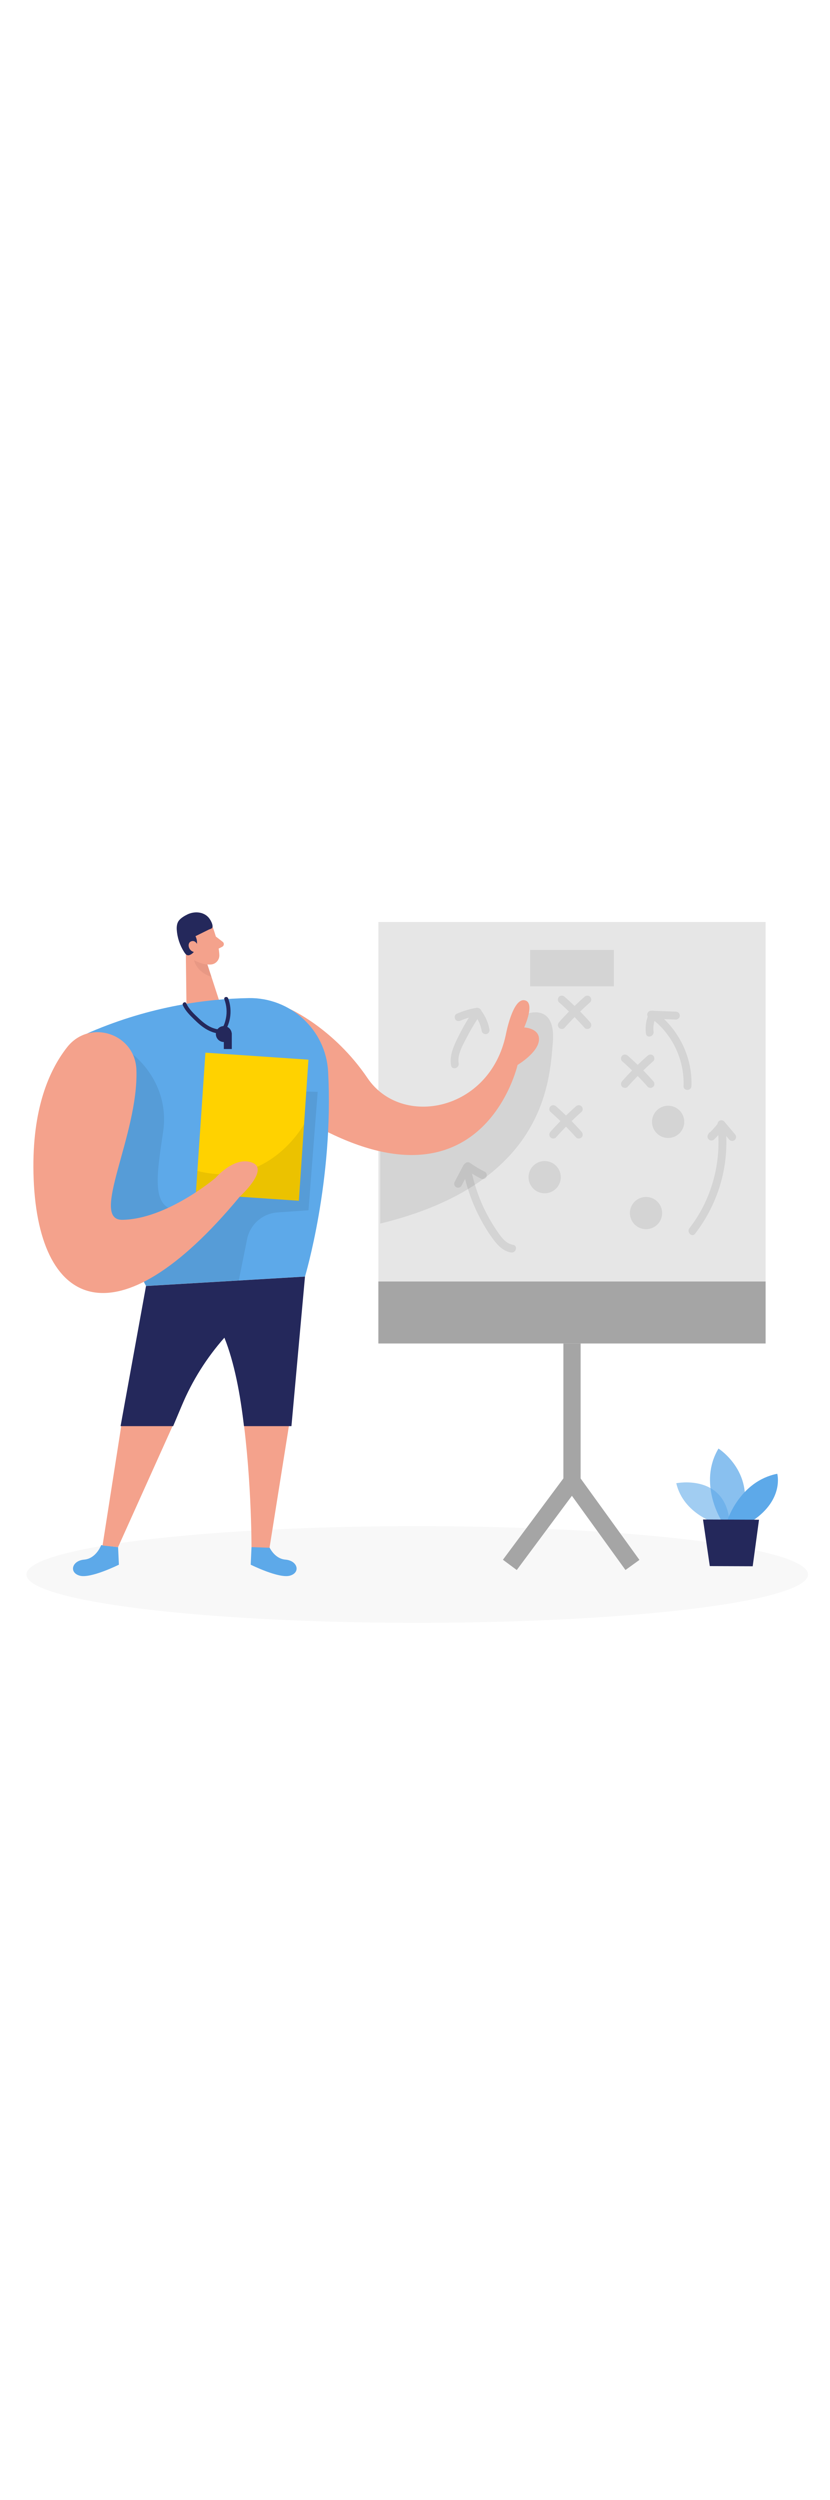 <svg id="_0500_coach" xmlns="http://www.w3.org/2000/svg" viewBox="0 0 500 500" data-imageid="coach-82" imageName="Coach" class="illustrations_image" style="width: 166px;"><defs><style>.cls-1_coach-82{fill:#f4a28c;}.cls-2_coach-82{fill:#a5a5a5;}.cls-3_coach-82{opacity:.03;}.cls-3_coach-82,.cls-4_coach-82{fill:#000001;}.cls-5_coach-82{fill:#e6e6e6;}.cls-6_coach-82{fill:#ce8172;opacity:.31;}.cls-7_coach-82{opacity:.58;}.cls-7_coach-82,.cls-8_coach-82,.cls-9_coach-82{fill:#68e1fd;}.cls-10_coach-82{fill:#24285b;}.cls-4_coach-82{opacity:.08;}.cls-8_coach-82{opacity:.73;}.cls-11_coach-82{fill:#ffd200;}</style></defs><ellipse id="sd_coach-82" class="cls-3_coach-82" cx="251.34" cy="445.46" rx="235.41" ry="29.13"/><g id="plan_coach-82"><polygon class="cls-2_coach-82" points="311.3 442.77 302.96 436.58 339.39 387.57 339.39 303.17 349.77 303.17 349.77 391 311.3 442.77"/><rect class="cls-2_coach-82" x="356.54" y="380.14" width="10.38" height="65.81" transform="translate(-173.33 289.91) rotate(-35.83)"/><rect class="cls-5_coach-82" x="227.94" y="52.39" width="233.27" height="253.91"/><rect class="cls-2_coach-82" x="227.94" y="268.97" width="233.27" height="37.33"/><path class="cls-4_coach-82" d="m318.18,107.5s16.81-6.04,14.85,17.55c-1.97,23.59-4.72,84.85-103.96,109.02v-43.51l41.06-12.16,33.54-21.73,6.54-35.73,7.97-13.44Z"/><rect class="cls-4_coach-82" x="319.37" y="69.25" width="50.42" height="21.9"/><circle class="cls-4_coach-82" cx="402.49" cy="172.79" r="9.71"/><circle class="cls-4_coach-82" cx="328.11" cy="206.12" r="9.71"/><circle class="cls-4_coach-82" cx="389.17" cy="227.74" r="9.71"/><path class="cls-4_coach-82" d="m387.52,141.81c1.96-1.89,3.94-3.75,5.99-5.53.97-.85.86-2.5,0-3.36-.96-.96-2.39-.85-3.36,0-2.05,1.79-4.04,3.65-6,5.54-1.96-1.89-3.95-3.75-6-5.54-.97-.85-2.4-.96-3.36,0-.86.86-.97,2.52,0,3.36,2.05,1.79,4.04,3.65,5.99,5.53-2.05,2.11-4.07,4.25-6.01,6.47-.85.97-.95,2.41,0,3.36.86.86,2.51.97,3.36,0,1.94-2.22,3.96-4.37,6.02-6.48,2.06,2.11,4.07,4.26,6.02,6.48.85.97,2.5.86,3.36,0,.95-.95.85-2.4,0-3.36-1.94-2.22-3.95-4.36-6.01-6.47Z"/><path class="cls-4_coach-82" d="m349.5,106.33c1.96-1.89,3.94-3.75,5.99-5.53.97-.85.86-2.5,0-3.36-.96-.96-2.39-.85-3.36,0-2.05,1.79-4.04,3.65-6,5.54-1.96-1.89-3.95-3.75-6-5.54-.97-.85-2.4-.96-3.36,0-.86.86-.97,2.52,0,3.36,2.05,1.79,4.04,3.65,5.99,5.53-2.05,2.11-4.07,4.25-6.01,6.47-.85.97-.95,2.41,0,3.36.86.86,2.51.97,3.36,0,1.94-2.22,3.96-4.37,6.02-6.48,2.06,2.11,4.07,4.26,6.02,6.48.85.97,2.5.86,3.36,0,.95-.95.85-2.4,0-3.36-1.94-2.22-3.95-4.36-6.01-6.47Z"/><path class="cls-4_coach-82" d="m344.34,172.32c1.96-1.89,3.94-3.75,5.99-5.53.97-.85.86-2.5,0-3.36-.96-.96-2.39-.85-3.36,0-2.05,1.79-4.04,3.65-6,5.54-1.96-1.89-3.95-3.75-6-5.54-.97-.85-2.4-.96-3.36,0-.86.86-.97,2.52,0,3.36,2.05,1.79,4.04,3.65,5.99,5.53-2.05,2.11-4.07,4.25-6.01,6.47-.85.97-.95,2.41,0,3.36.86.86,2.51.97,3.36,0,1.94-2.22,3.96-4.37,6.02-6.48,2.06,2.11,4.07,4.26,6.02,6.48.85.97,2.5.86,3.36,0,.95-.95.85-2.4,0-3.36-1.94-2.22-3.95-4.36-6.01-6.47Z"/><path class="cls-4_coach-82" d="m442.76,180.24c-1.95-2.3-3.89-4.6-5.84-6.89-.16-.28-.35-.51-.59-.7-.03-.04-.07-.08-.1-.12-.37-.44-1.12-.7-1.68-.7s-1.28.26-1.68.7c-.43.47-.62,1-.65,1.54-1.33,1.69-2.76,3.29-4.27,4.82-.41.19-.78.46-1.03.89l-.4.69c-.6,1.03-.31,2.35.61,3.07.94.73,2.26.64,3.12-.19.86-.83,1.65-1.72,2.46-2.6,1.03,20.03-5.03,40.17-17.38,56.09-1.85,2.39,1.49,5.78,3.36,3.36,13-16.75,19.76-37.73,18.8-58.85.63.75,1.27,1.5,1.9,2.25.37.44,1.12.7,1.68.7s1.28-.26,1.68-.7c.93-1.01.86-2.35,0-3.36Z"/><path class="cls-4_coach-82" d="m309.14,246.88c-4.21-.68-6.84-4.17-9.13-7.47-2.75-3.94-5.21-8.07-7.39-12.34-3.73-7.33-6.43-15.11-8.3-23.11,1.76,1.08,3.54,2.11,5.39,3.04,1.11.56,2.63.33,3.25-.85.57-1.08.33-2.66-.85-3.25-3.17-1.59-6.21-3.42-9.1-5.46-.97-.69-2.52-.24-3.15.74-.28.19-.53.43-.7.75-1.75,3.32-3.5,6.65-5.25,9.97-.58,1.1-.32,2.63.85,3.25,1.1.58,2.63.32,3.25-.85.72-1.36,1.44-2.73,2.15-4.09,2.1,8.25,5.15,16.25,9.13,23.78,2.39,4.53,5.09,8.95,8.19,13.03,2.64,3.48,5.9,6.74,10.39,7.47,2.99.48,4.28-4.1,1.26-4.58Z"/><path class="cls-4_coach-82" d="m294.81,116.96c-.73-3.97-2.4-7.79-4.81-11.03-.32-1.17-1.71-2.04-2.99-1.82-4.14.69-8.09,1.93-11.94,3.59-1.19.51-1.43,2.23-.85,3.25.7,1.23,2.08,1.36,3.25.85,1.62-.7,3.29-1.28,4.99-1.78-2.26,3.63-4.36,7.35-6.24,11.19-2.7,5.5-5.59,11.31-4.5,17.59.52,3.01,5.1,1.73,4.58-1.26-.91-5.29,2.51-10.99,4.82-15.51,1.95-3.83,4.15-7.51,6.47-11.12.39.69.78,1.39,1.11,2.12.04.08.07.16.11.24,0,.02,0,0,.01.03.09.23.18.45.27.68.17.46.33.92.47,1.39.29.94.51,1.89.69,2.85.22,1.23,1.78,2.03,2.92,1.66,1.31-.43,1.9-1.61,1.66-2.92Z"/><path class="cls-4_coach-82" d="m400.1,110.9c2.35.09,4.7.17,7.05.26,1.24.05,2.43-1.13,2.38-2.38-.06-1.33-1.04-2.33-2.38-2.38-4.41-.16-8.83-.32-13.24-.48-.4-.12-.83-.16-1.26-.05-.13,0-.26,0-.39-.01-1.24-.05-2.43,1.13-2.38,2.38.02.41.15.78.33,1.11-1.19,3.32-1.55,6.73-1.06,10.34.41,3.02,4.99,1.73,4.58-1.26-.29-2.18-.07-4.36.55-6.45,11.5,9.51,18.07,24.35,17.5,39.27-.12,3.06,4.64,3.05,4.75,0,.57-15.16-5.66-29.92-16.45-40.35Z"/></g><g id="plant_coach-82"><path class="cls-7_coach-82 targetColor" d="m432.04,414.85s-20.24-5.53-24.65-24.37c0,0,31.36-6.34,32.26,26.03l-7.61-1.67Z" style="fill: rgb(93, 169, 233);"/><path class="cls-8_coach-82 targetColor" d="m434.52,412.85s-14.14-22.36-1.7-43.26c0,0,23.85,15.15,13.25,43.31l-11.56-.05Z" style="fill: rgb(93, 169, 233);"/><path class="cls-9_coach-82 targetColor" d="m438.17,412.86s7.47-23.61,30.06-28.08c0,0,4.23,15.33-14.63,28.15l-15.43-.06Z" style="fill: rgb(93, 169, 233);"/><polygon class="cls-10_coach-82" points="423.49 412.33 427.59 440.4 453.43 440.51 457.24 412.47 423.49 412.33"/></g><g id="coach_coach-82"><path class="cls-1_coach-82" d="m174.44,104.73s26.61,11.62,46.99,41.74c20.38,30.12,73.53,20.11,83.28-26.14,0,0,3.99-21.7,11.07-20.81,7.09.88,0,16.39,0,16.39,0,0,9.75.44,8.86,7.97-.89,7.53-12.85,14.62-12.85,14.62,0,0-20.82,92.14-122.26,36.32l-15.09-70.09Z"/><path class="cls-9_coach-82 targetColor" d="m60.93,427.77s-2.92,8.12-10.26,8.74c-7.33.62-9.26,7.79-2.66,9.66,6.6,1.87,23.61-6.61,23.61-6.61l-.48-10.59-10.21-1.21Z" style="fill: rgb(93, 169, 233);"/><path class="cls-9_coach-82 targetColor" d="m161.72,427.77s2.92,8.12,10.26,8.74,9.26,7.79,2.66,9.66c-6.6,1.87-23.61-6.61-23.61-6.61l.48-10.59,10.21-1.21Z" style="fill: rgb(93, 169, 233);"/><path class="cls-1_coach-82" d="m127.83,54.59s4.02,10.22,4.31,17.71c.12,3.04-2.29,5.64-5.33,5.72-3.78.1-8.91-.87-11.73-6.08l-5.87-8.26s-3.49-5.31,1.18-11.33c4.67-6.02,15.3-4.1,17.43,2.24Z"/><polygon class="cls-1_coach-82" points="111.87 65.76 112.32 101.73 132.13 100.06 123.84 74.56 111.87 65.76"/><path class="cls-10_coach-82" d="m128.05,54.71c-.12-1.75-1.64-4.18-2.46-5.08-3.21-3.55-8.65-3.77-12.75-1.76-1.75.86-3.81,2.08-5.05,3.63-1.19,1.49-1.44,3.66-1.32,5.52.31,4.71,1.82,9.33,4.35,13.32,1.1,1.73,2.03,2.79,4.06,1.67,1.71-.94,2.85-2.59,3.4-4.44.82-2.76.29-5-.52-6.63,1.78-.89,3.57-1.76,5.35-2.64.89-.44,1.78-.88,2.68-1.33.46-.23,1.66-.55,1.96-.95.25-.34.34-.79.3-1.3Z"/><path class="cls-1_coach-82" d="m119.31,66.91s-1.28-4.03-4.23-2.82c-2.95,1.21-1.14,7.05,3.16,6.37l1.07-3.55Z"/><path class="cls-1_coach-82" d="m130.03,61.16l4.13,3.19c1.02.79.88,2.37-.27,2.96l-3.8,1.95-.06-8.09Z"/><path class="cls-6_coach-82" d="m124.88,77.97s-2.54.24-7.98-2.56c0,0,1.22,7.08,10.48,10.03l-2.5-7.48Z"/><path class="cls-9_coach-82 targetColor" d="m149.72,98.24c-24.94.42-58.58,4.81-94.94,20.3-19.44,8.28-27.95,31.19-18.48,50.08l51.66,103.04,95.77-5.67s17.43-57.9,13.93-123.42c-1.35-25.26-22.65-44.76-47.94-44.34Z" style="fill: rgb(93, 169, 233);"/><path class="cls-4_coach-82" d="m80.05,132.23s22.58,16.7,18.22,46.53c-4.36,29.83-8.85,53.01,18.63,46.08,27.48-6.93,42.39-70.92,42.39-70.92l32.09.79-5.55,71.36-18.62,1.28c-9.05.62-16.57,7.22-18.36,16.11l-5.01,24.88-55.89,3.31-7.91-11.75-34.87-37.84-4.36-60.22,39.22-29.62Z"/><rect class="cls-11_coach-82" x="120.79" y="133.13" width="62.2" height="85.18" transform="translate(291.51 361.34) rotate(-176.11)"/><path class="cls-1_coach-82" d="m75.54,340l-13.77,88.01,9.37.96,38.38-85.29c.52-1.24,1.08-2.46,1.63-3.68h-35.61Z"/><path class="cls-1_coach-82" d="m144.76,340c6.86,42.09,6.75,88.97,6.75,88.97l10.86.39,14.19-89.14-31.8-.22Z"/><path class="cls-10_coach-82" d="m104.32,356.09l5.2-12.4c6.31-15.04,15.01-28.83,25.66-40.88,5.99,14.96,9.61,34.28,11.79,53.29h28.6l8.16-90.09-95.77,5.67-15.33,84.42h31.7Z"/><path class="cls-4_coach-82" d="m183.17,174.17s-21.3,39.29-64.26,28.19l-.93,13.75,62.05,4.22,3.14-46.16Z"/><path class="cls-1_coach-82" d="m151.89,197.33c-10.71-4.08-22.13,9.29-22.13,9.29,0,0-29.27,24.82-56.06,25.19-19.94.27,9.84-51.21,8.48-90.34-.76-21.93-28.2-30.9-41.75-13.63-10.99,14.01-21.1,37.4-20.27,75.82,1.78,82.01,49.92,104,124.21,14.26,0,0,18.23-16.5,7.51-20.58Z"/><path class="cls-10_coach-82" d="m139.59,119.4c-.25-2.41-2.27-4.3-4.75-4.3-2.65,0-4.8,2.15-4.8,4.8s2.15,4.8,4.8,4.8v4.22h4.8v-9.51h-.05Z"/><path class="cls-10_coach-82" d="m137.44,98.37c-.53-1.42-2.83-.81-2.29.63,1.38,3.7,1.75,7.71.91,11.58-.39,1.82-.97,3.96-2.08,5.49-1.17,1.61-3.61.88-5.2.37-3.47-1.11-6.39-3.5-9.01-5.96-2.9-2.71-5.87-5.47-7.57-9.12-.65-1.39-2.7-.18-2.05,1.2,1.57,3.37,4.16,5.93,6.78,8.49,2.4,2.34,4.95,4.64,7.91,6.25,2.55,1.39,6.48,2.99,9.33,1.66,1.41-.66,2.15-2.04,2.76-3.4.74-1.66,1.29-3.4,1.6-5.19.7-4.03.36-8.17-1.08-12.01Z"/></g></svg>